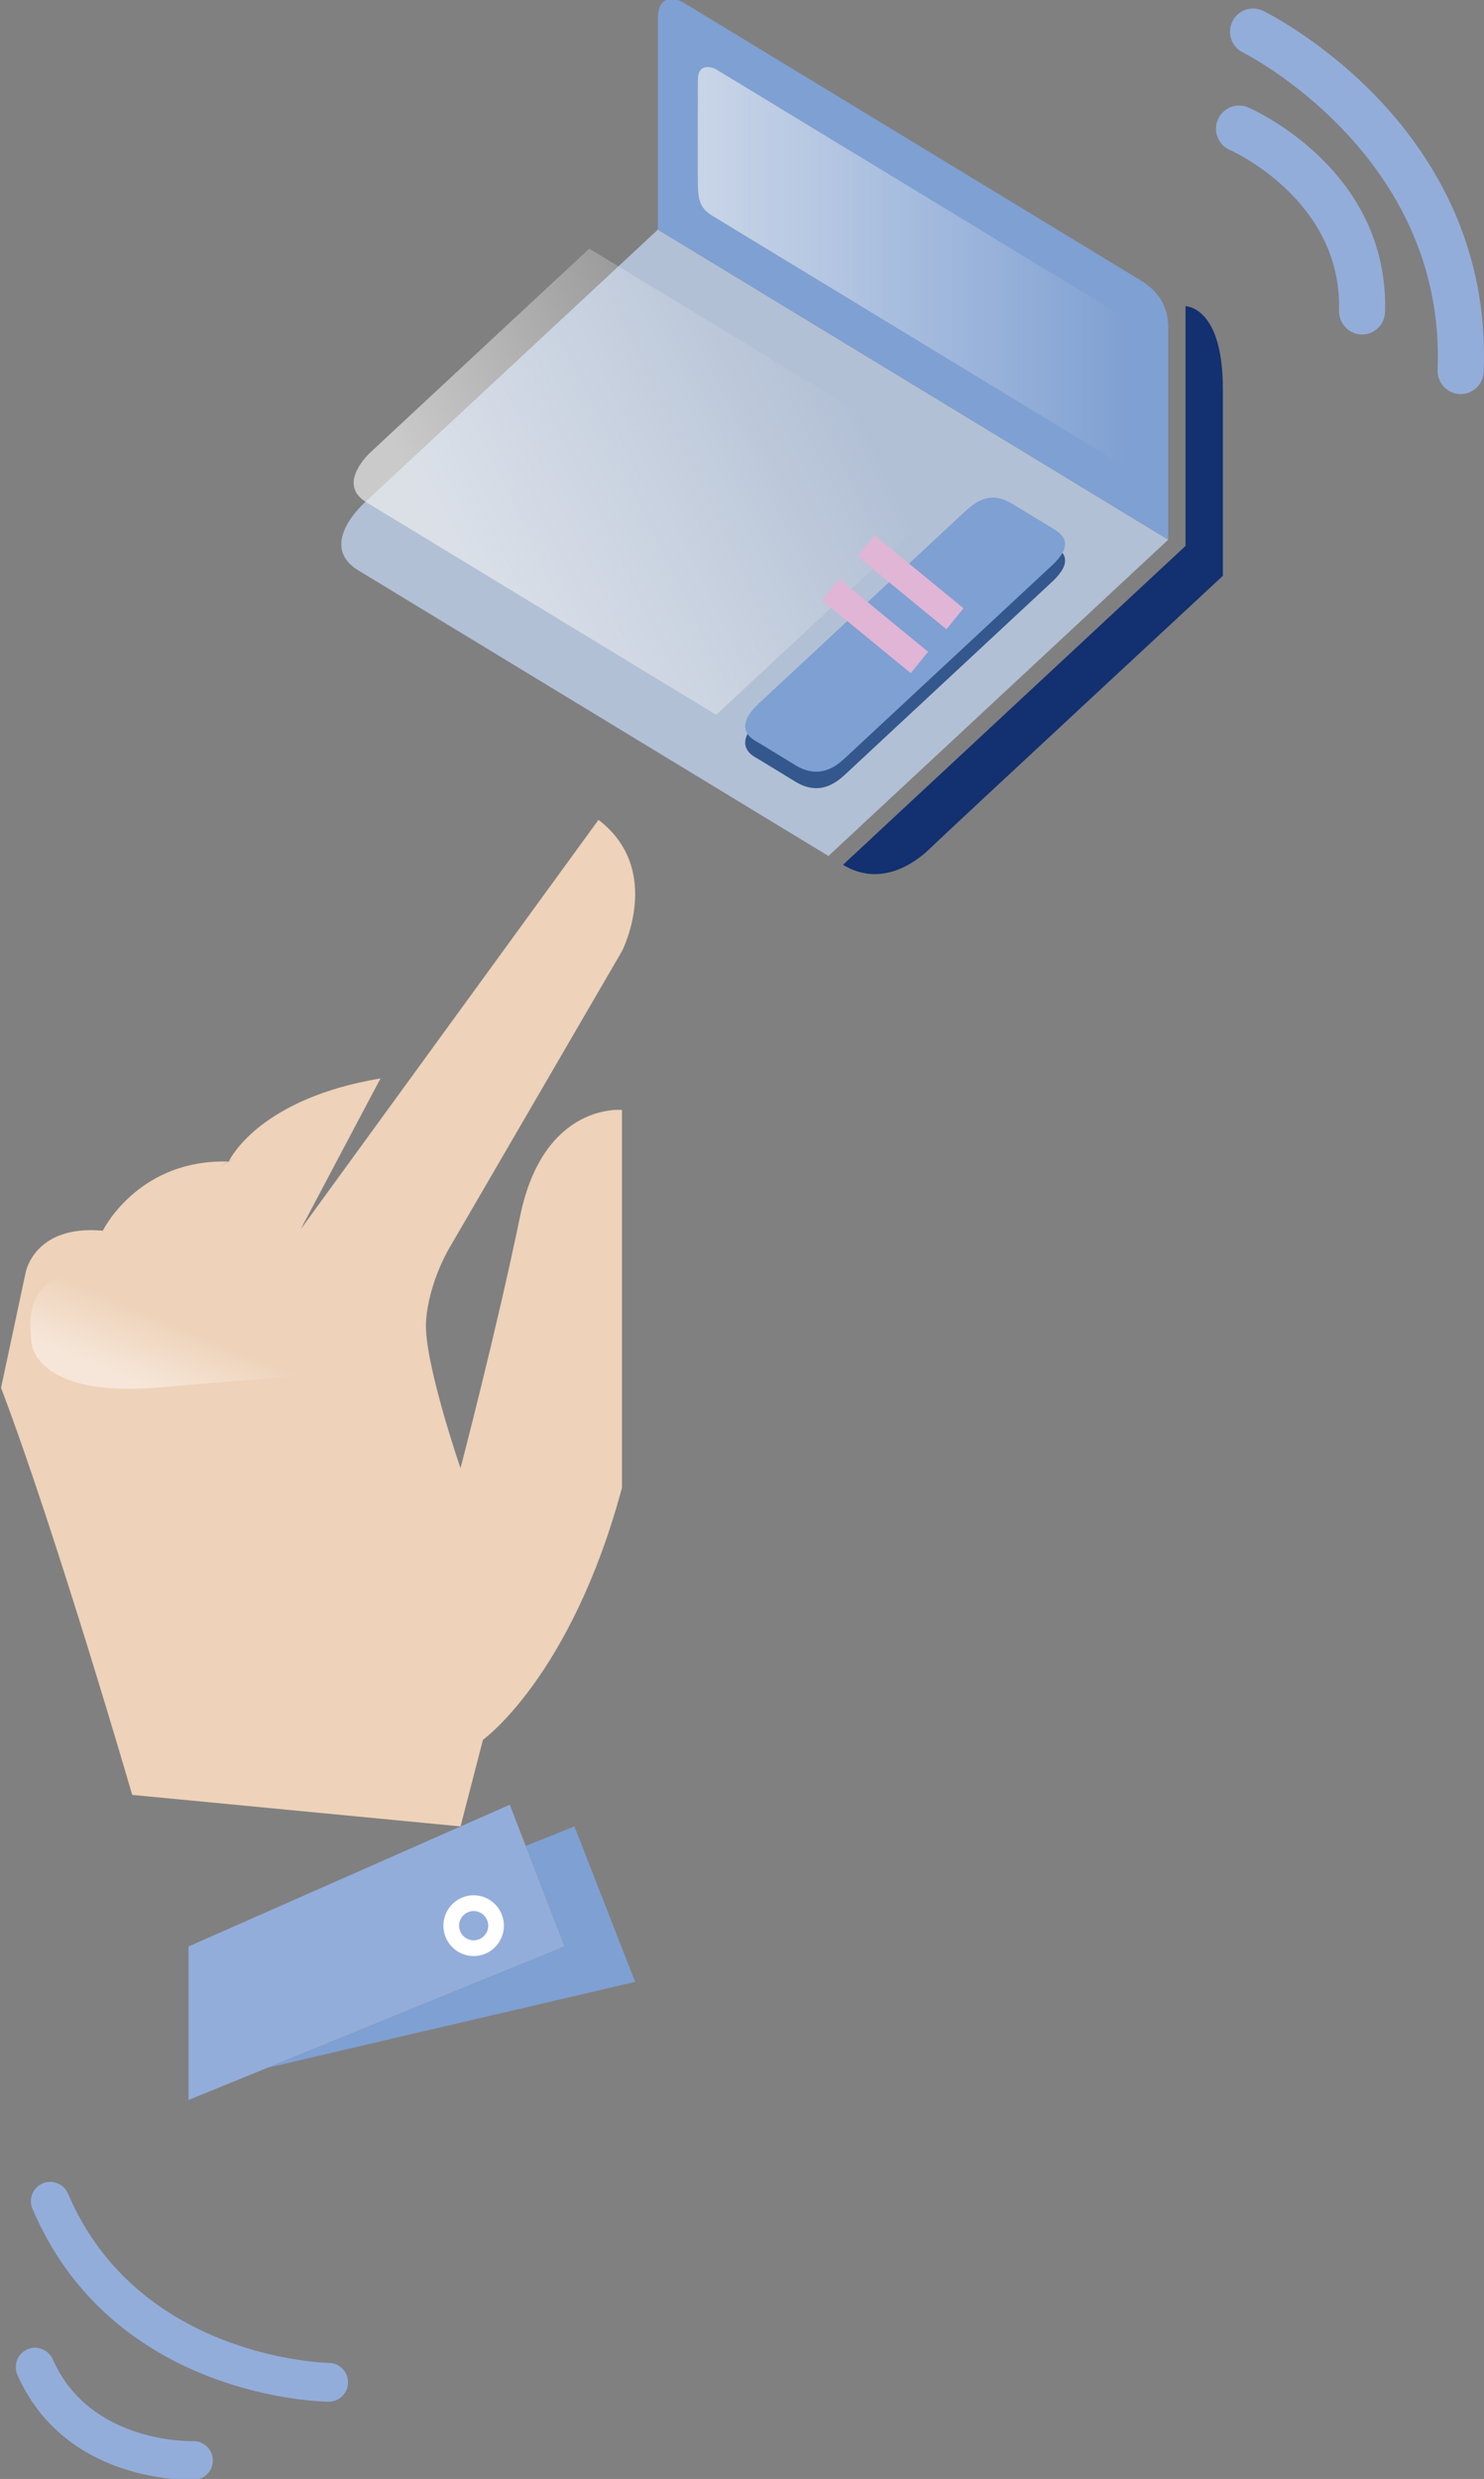 <?xml version="1.0" encoding="utf-8"?>
<!-- Generator: Adobe Illustrator 15.0.0, SVG Export Plug-In . SVG Version: 6.00 Build 0)  -->
<!DOCTYPE svg PUBLIC "-//W3C//DTD SVG 1.1//EN" "http://www.w3.org/Graphics/SVG/1.1/DTD/svg11.dtd">
<svg version="1.1" id="Layer_1" xmlns="http://www.w3.org/2000/svg" xmlns:xlink="http://www.w3.org/1999/xlink" x="0px" y="0px"
	 width="115px" height="192px" viewBox="0 0 115 192" enable-background="new 0 0 115 192" xml:space="preserve">
<rect x="0" y="0" width="115" height="192" fill="#808080" stroke="none"/>
<g>
	<g>
		<path fill="#B2C0D5" d="M90.531,41.798l-26.333,24.5L27.771,44.18c-2.781-1.689-0.45-4.372,0.442-5.21
			c0.891-0.84,22.77-21.186,22.77-21.186L90.531,41.798z"/>
		<path fill="#7FA0D2" d="M90.531,41.798V25.401c0-2.375-1.524-3.318-2.379-3.834c-0.85-0.518-34.628-21.029-35.185-21.366
			c-0.559-0.339-1.985-0.729-1.985,1.228v16.356L90.531,41.798z"/>
		<linearGradient id="SVGID_1_" gradientUnits="userSpaceOnUse" x1="54.07" y1="20.453" x2="87.434" y2="20.453">
			<stop  offset="0" style="stop-color:#F1F1F2;stop-opacity:0.65"/>
			<stop  offset="0.184" style="stop-color:#F3F3F4;stop-opacity:0.53"/>
			<stop  offset="1" style="stop-color:#F8F8F9;stop-opacity:0"/>
			<stop  offset="1" style="stop-color:#FFFFFF;stop-opacity:0"/>
		</linearGradient>
		<path fill="url(#SVGID_1_)" d="M54.08,14.311c-0.021-1.238,0-7.277,0-8.154c0-1.146,0.892-1.104,1.5-0.734
			c0.61,0.37,30.972,18.806,30.972,18.806c0.774,0.47,0.882,1.05,0.882,1.611c0,0,0,7.661,0,8.729c0,1.067-0.453,1.438-1.338,0.904
			c-5.601-3.401-30.243-18.364-30.879-18.751C54.285,16.155,54.1,15.549,54.08,14.311z"/>
		<path fill="#133070" d="M65.326,66.981l26.545-24.697V23.715c0,0,2.892,0,2.892,6.389s0,14.496,0,14.496
			s-21.877,20.3-22.62,21.044C71.402,66.389,68.545,68.937,65.326,66.981z"/>
		<path fill="#34578D" d="M74.729,40.944c1.234-1.146,2.241-1.528,3.729-0.635c1.484,0.893,2.32,1.41,3.002,1.823
			c0.683,0.413,2.004,1.134,0.063,2.936c-1.938,1.804-15.346,14.278-15.931,14.825c-0.59,0.547-1.952,1.865-3.934,0.663
			c-1.979-1.202-2.931-1.797-3.169-1.923c-0.425-0.261-1.583-1.107,0.308-2.865C60.687,54.01,73.798,41.809,74.729,40.944z"/>
		<path fill="#7FA0D2" d="M74.729,39.665c1.234-1.146,2.241-1.528,3.729-0.634c1.484,0.893,2.32,1.411,3.002,1.822
			c0.683,0.414,2.004,1.135,0.063,2.938c-1.938,1.804-15.346,14.277-15.931,14.823c-0.59,0.548-1.952,1.866-3.934,0.663
			c-1.979-1.201-2.931-1.797-3.169-1.922c-0.425-0.26-1.583-1.107,0.308-2.866C60.687,52.73,73.798,40.53,74.729,39.665z"/>
		<linearGradient id="SVGID_2_" gradientUnits="userSpaceOnUse" x1="35.614" y1="44.461" x2="65.685" y2="30.095">
			<stop  offset="0" style="stop-color:#F1F1F2;stop-opacity:0.65"/>
			<stop  offset="0.184" style="stop-color:#F3F3F4;stop-opacity:0.53"/>
			<stop  offset="1" style="stop-color:#F8F8F9;stop-opacity:0"/>
			<stop  offset="1" style="stop-color:#FFFFFF;stop-opacity:0"/>
		</linearGradient>
		<path fill="url(#SVGID_2_)" d="M75.099,37.131L55.501,55.362l-27.11-16.46c-2.07-1.255-0.335-3.252,0.328-3.877
			c0.662-0.627,16.946-15.768,16.946-15.768L75.099,37.131z"/>
		<path fill="#93ADDA" d="M94.231,9.99c-0.003-0.243,0.045-0.491,0.146-0.729c0.389-0.91,1.441-1.332,2.348-0.941
			c0.446,0.194,10.916,4.846,10.61,15.848c-0.031,0.99-0.854,1.77-1.837,1.739c-0.988-0.028-1.752-0.872-1.733-1.845
			c0.258-8.57-8.363-12.407-8.45-12.446C94.646,11.328,94.239,10.678,94.231,9.99z"/>
		<path fill="#93ADDA" d="M95.319,2.475c-0.004-0.273,0.055-0.549,0.184-0.81c0.434-0.891,1.504-1.257,2.389-0.82
			c0.731,0.359,17.87,9.013,17.082,27.961c-0.038,0.987-0.874,1.757-1.856,1.716c-0.986-0.042-1.751-0.886-1.714-1.868
			c0.683-16.632-14.925-24.512-15.085-24.589C95.693,3.755,95.326,3.13,95.319,2.475z"/>
		<g>
			<path fill="#E0B5D6" d="M70.579,52.137l-6.896-5.653l1.349-1.656l6.892,5.653L70.579,52.137z M73.342,48.739l-6.894-5.653
				l1.323-1.627l6.893,5.653L73.342,48.739z"/>
		</g>
	</g>
	<g>
		<polygon fill="#93ADDA" points="14.608,150.758 14.608,162.648 43.755,150.758 39.505,139.78 		"/>
		<polygon fill="#7FA0D2" points="20.713,160.156 49.219,153.502 44.515,141.459 40.74,142.975 43.755,150.758 		"/>
		<path fill="#FFFFFF" d="M36.706,151.501c-1.294,0-2.346-1.056-2.346-2.353c0-1.299,1.052-2.355,2.346-2.355
			c1.292,0,2.343,1.057,2.343,2.355C39.048,150.445,37.998,151.501,36.706,151.501z M36.706,148.015
			c-0.625,0-1.132,0.507-1.132,1.134c0,0.623,0.507,1.134,1.132,1.134c0.622,0,1.129-0.511,1.129-1.134
			C37.834,148.521,37.327,148.015,36.706,148.015z"/>
		<path fill="#EED2B9" d="M33.017,102.333c-0.206,3.048,2.67,11.379,2.67,11.379s2.794-10.672,4.618-19.515
			c1.821-8.842,7.894-8.232,7.894-8.232v29.271c-3.947,14.636-10.773,19.515-10.773,19.515l-1.738,6.708l-25.442-2.44
			c0,0-5.926-20.38-10.165-31.527l1.894-8.879c0,0,0.621-3.769,5.975-3.293h0.014l0.012-0.013c0.159-0.329,2.94-5.547,9.728-5.341
			c-0.206,0.109-0.412,0.219-0.606,0.342l0.631-0.342l0.012-0.013l0.617-0.341c-0.204,0.11-0.412,0.22-0.617,0.329
			c0.182-0.376,2.55-4.879,11.745-6.415L23.301,95.21l23.077-31.711c5.063,3.867,1.82,10.171,1.82,10.171l-13.36,22.963
			C34.838,96.634,33.224,99.282,33.017,102.333z"/>
		
			<linearGradient id="SVGID_3_" gradientUnits="userSpaceOnUse" x1="1974.441" y1="153.367" x2="1977.41" y2="147.88" gradientTransform="matrix(0.991 -0.082 0.039 0.934 -1949.811 127.103)">
			<stop  offset="0.062" style="stop-color:#FFFFFF"/>
			<stop  offset="1" style="stop-color:#FFFFFF;stop-opacity:0"/>
		</linearGradient>
		<path opacity="0.45" fill="url(#SVGID_3_)" d="M2.428,103.881c0.051,1.206,1.621,4.264,9.709,3.594
			c8.092-0.67,16.73-1.385,16.73-1.385l-0.179-6.364C0.07,93.559,2.336,101.667,2.428,103.881z"/>
	</g>
	<path fill="#93ADDA" d="M16.339,189.906c0.089,0.182,0.145,0.386,0.152,0.603c0.033,0.829-0.611,1.527-1.435,1.562
		c-0.407,0.018-9.984,0.293-13.704-8.128c-0.333-0.761,0.009-1.646,0.763-1.98c0.756-0.335,1.637,0.023,1.972,0.766
		c2.883,6.566,10.771,6.345,10.851,6.343C15.547,189.046,16.088,189.391,16.339,189.906z"/>
	<path fill="#93ADDA" d="M26.814,183.851c0.103,0.205,0.157,0.435,0.155,0.68c-0.008,0.828-0.685,1.494-1.509,1.485
		c-0.681-0.007-16.734-0.339-22.943-14.937c-0.327-0.76,0.027-1.644,0.787-1.97c0.758-0.324,1.64,0.039,1.965,0.791
		c5.455,12.811,20.075,13.112,20.223,13.112C26.074,183.021,26.576,183.358,26.814,183.851z"/>
</g>
</svg>
